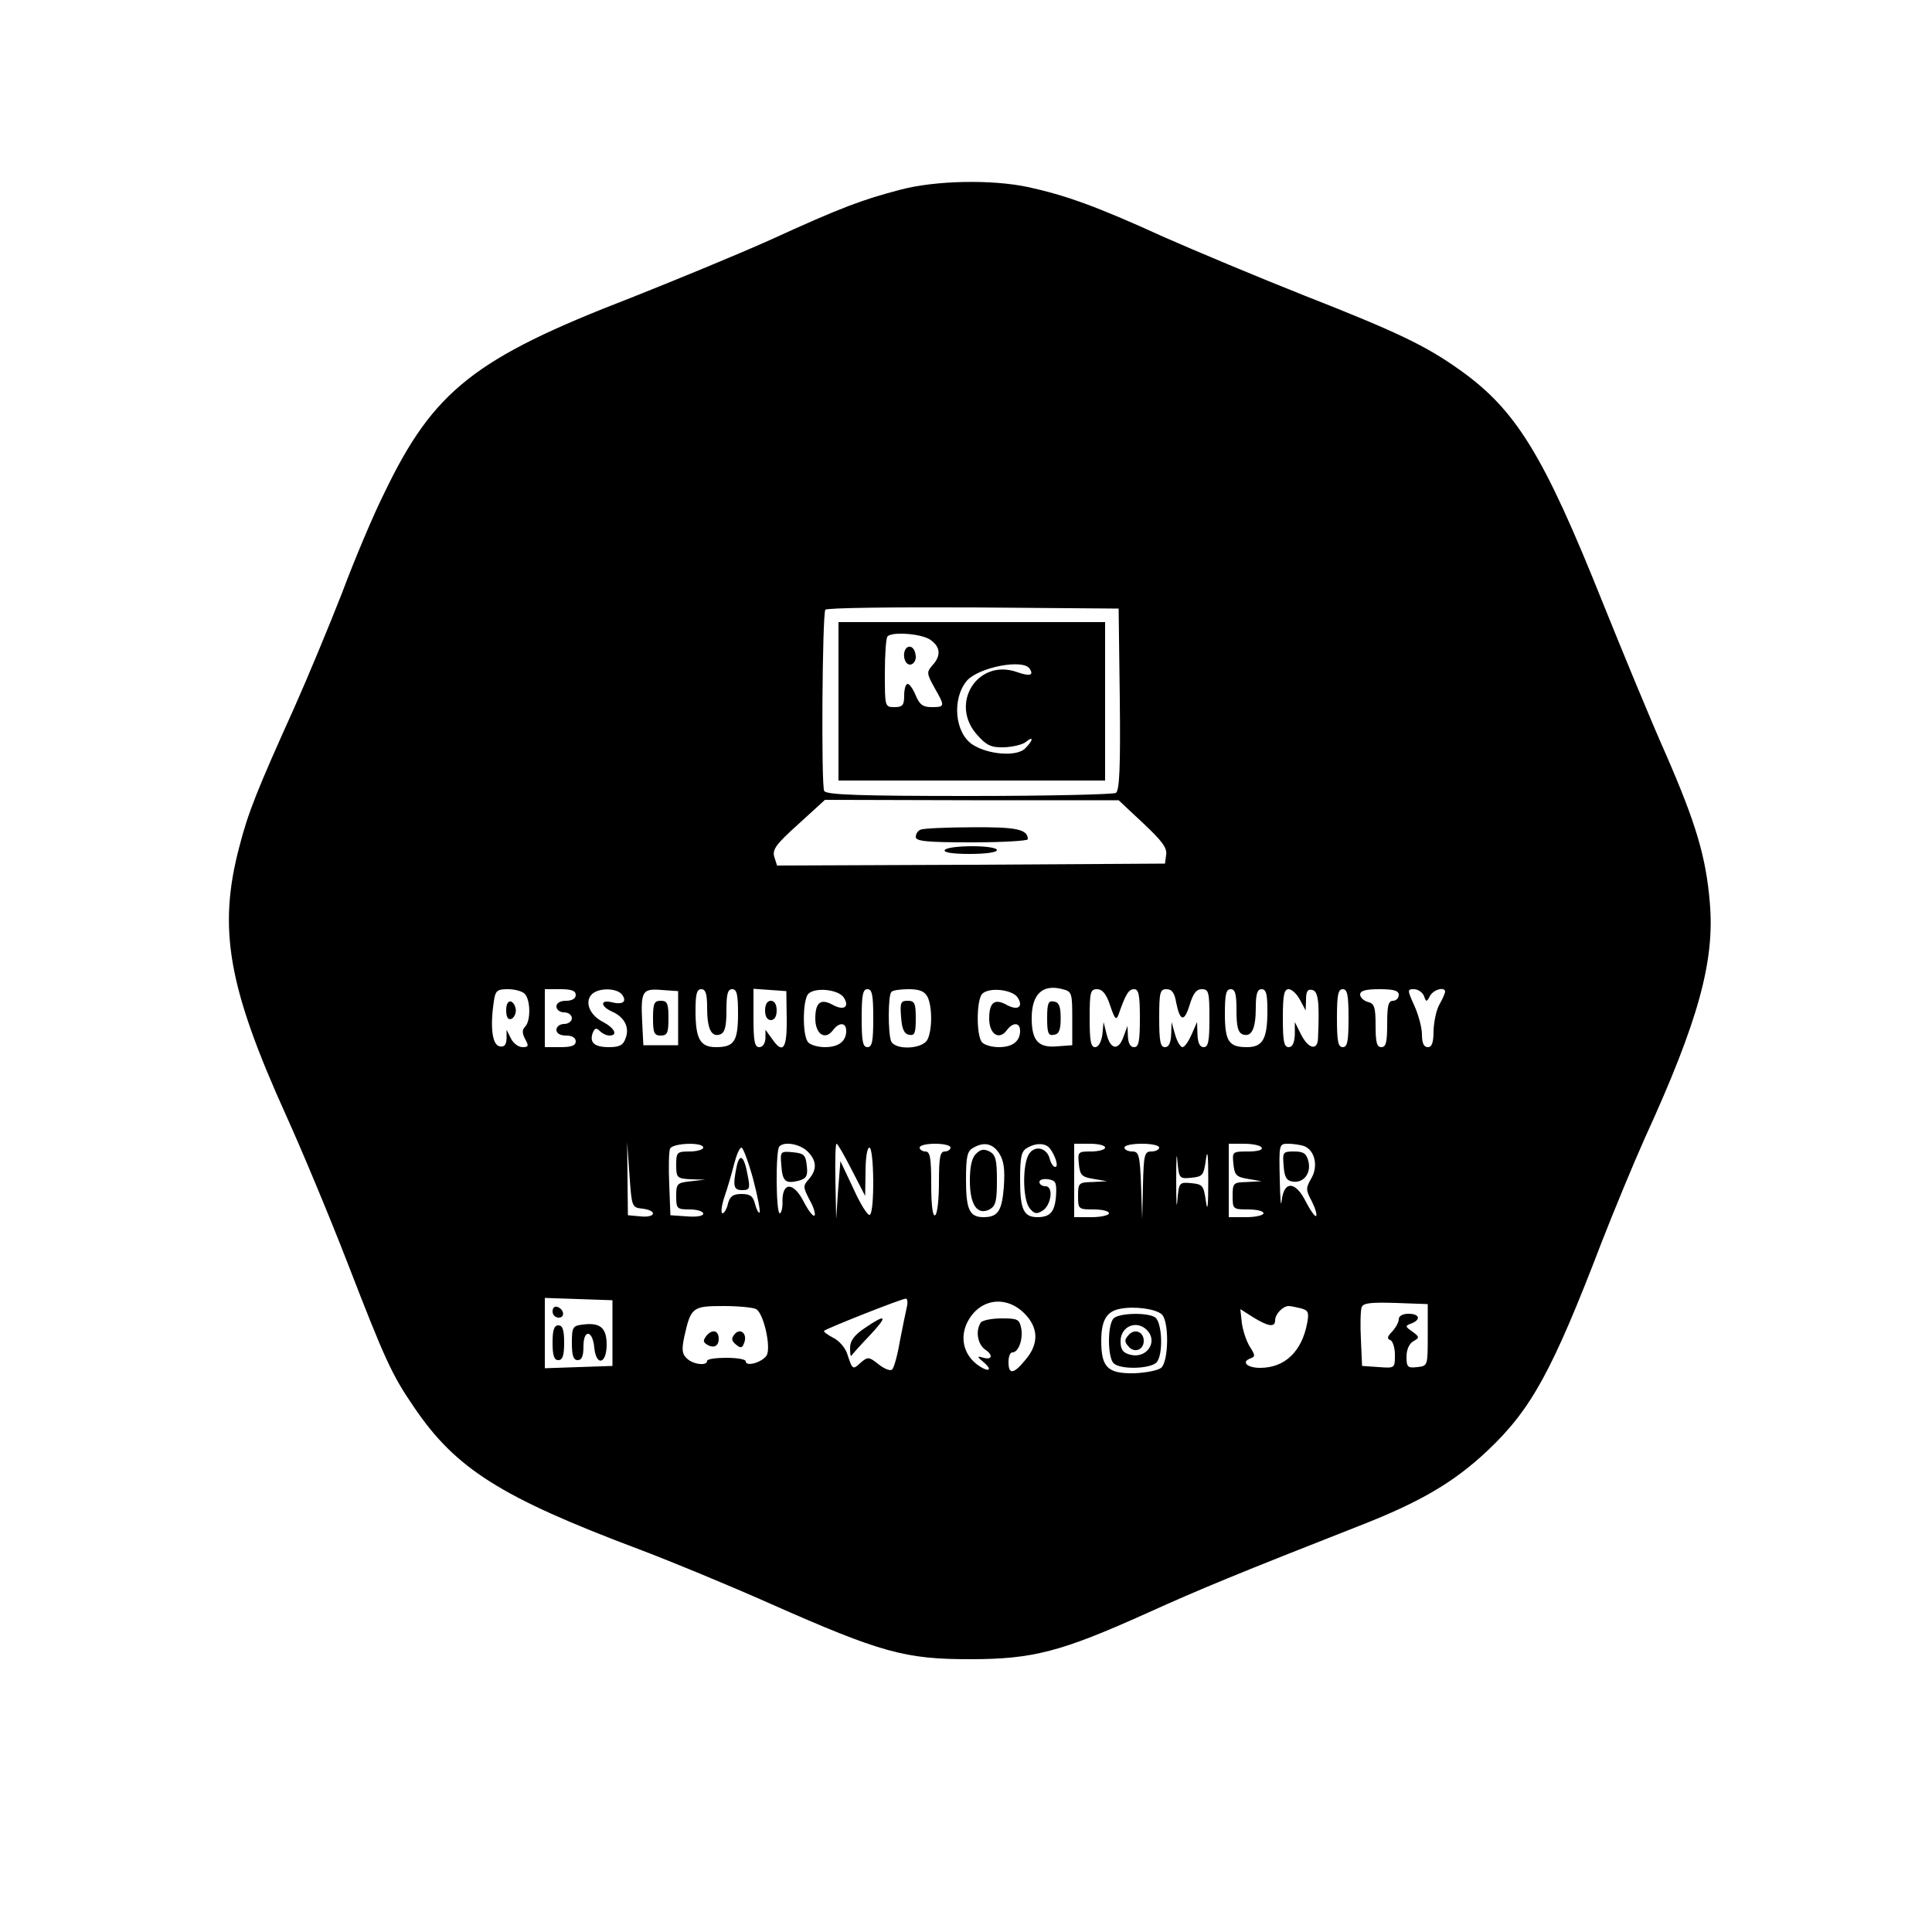 <?xml version="1.0" standalone="no"?>
<!DOCTYPE svg PUBLIC "-//W3C//DTD SVG 20010904//EN"
 "http://www.w3.org/TR/2001/REC-SVG-20010904/DTD/svg10.dtd">
<svg version="1.0" xmlns="http://www.w3.org/2000/svg"
 width="500pt" height="500pt" viewBox="0 0 500 500"
 preserveAspectRatio="xMidYMid meet">

<g transform="translate(0,500) scale(0.1,-0.1)"
fill="#000000" stroke="none">
<path d="M2330 4509 c-99 -26 -151 -45 -337 -130 -87 -39 -250 -106 -361 -150
-404 -156 -510 -240 -637 -504 -30 -60 -79 -177 -110 -260 -32 -82 -88 -217
-125 -300 -93 -206 -118 -268 -140 -354 -57 -214 -30 -365 121 -699 39 -86
111 -258 159 -382 96 -248 114 -288 171 -371 108 -160 225 -234 584 -369 77
-29 230 -92 340 -141 285 -126 347 -143 515 -143 163 0 236 19 460 120 135 61
234 102 550 226 156 61 243 112 330 194 113 107 167 205 295 539 32 82 82 203
112 270 139 304 181 458 168 609 -10 119 -36 206 -115 387 -40 90 -112 265
-162 389 -154 385 -225 500 -372 604 -86 61 -158 96 -400 191 -116 46 -281
115 -367 153 -171 78 -252 107 -349 128 -94 20 -240 17 -330 -7z m568 -1318
c2 -181 -1 -236 -10 -243 -7 -4 -178 -8 -380 -8 -283 0 -369 3 -375 13 -8 13
-5 456 3 469 3 5 175 7 382 6 l377 -3 3 -234z m60 -321 c48 -45 63 -64 60 -82
l-3 -23 -502 -3 -502 -2 -7 22 c-6 19 4 33 62 85 l69 63 380 -1 380 0 63 -59z
m-183 -506 l0 -69 -40 -3 c-48 -4 -65 15 -65 73 0 62 28 89 80 75 24 -6 25
-10 25 -76z m-1417 64 c15 -15 16 -70 1 -85 -8 -8 -8 -17 0 -32 10 -18 9 -21
-7 -21 -10 0 -24 10 -30 23 l-11 22 0 -23 c-1 -17 -6 -22 -18 -20 -19 4 -25
49 -15 116 4 28 8 32 36 32 18 0 37 -5 44 -12z m132 -3 c0 -9 -9 -15 -25 -15
-16 0 -25 -6 -25 -15 0 -8 9 -15 20 -15 11 0 20 -7 20 -15 0 -8 -9 -15 -20
-15 -11 0 -20 -7 -20 -15 0 -9 9 -15 25 -15 16 0 25 -6 25 -15 0 -11 -11 -15
-40 -15 l-40 0 0 75 0 75 40 0 c29 0 40 -4 40 -15z m119 2 c15 -19 3 -28 -25
-21 -31 8 -31 -10 0 -24 32 -14 46 -41 35 -69 -6 -18 -16 -23 -43 -23 -38 0
-51 12 -42 37 5 12 9 14 18 5 7 -7 18 -12 25 -12 23 0 14 19 -16 35 -34 17
-48 50 -31 70 16 19 64 19 79 2z m146 -62 l0 -70 -45 0 -45 0 -3 59 c-4 81 0
88 50 84 l43 -3 0 -70z m75 28 c0 -56 11 -78 34 -70 12 5 16 20 16 62 0 42 3
55 15 55 12 0 15 -14 15 -63 0 -72 -10 -87 -57 -87 -41 0 -53 21 -53 94 0 43
3 56 15 56 11 0 15 -12 15 -47z m206 -30 c1 -78 -10 -93 -39 -50 l-16 22 0
-22 c-1 -14 -7 -23 -16 -23 -12 0 -15 15 -15 76 l0 75 43 -3 42 -3 1 -72z
m148 55 c15 -24 0 -34 -28 -19 -32 18 -46 7 -46 -35 0 -40 25 -57 45 -31 16
22 35 22 35 -1 0 -27 -20 -42 -55 -42 -17 0 -36 5 -43 12 -16 16 -15 111 0
126 18 18 79 11 92 -10z m76 -53 c0 -60 -3 -75 -15 -75 -12 0 -15 15 -15 75 0
60 3 75 15 75 12 0 15 -15 15 -75z m140 56 c13 -25 13 -87 0 -112 -14 -25 -85
-27 -94 -3 -8 21 -8 119 1 127 3 4 23 7 44 7 28 0 41 -5 49 -19z m234 -3 c15
-24 0 -34 -28 -19 -32 18 -46 7 -46 -35 0 -40 25 -57 45 -31 16 22 35 22 35
-1 0 -27 -20 -42 -55 -42 -17 0 -36 5 -43 12 -16 16 -15 111 0 126 18 18 79
11 92 -10z m239 -20 c12 -36 16 -40 22 -23 18 52 26 65 40 65 12 0 15 -15 15
-75 0 -60 -3 -75 -15 -75 -10 0 -15 10 -16 28 l-1 27 -10 -27 c-13 -38 -34
-35 -44 5 l-8 32 -3 -32 c-3 -20 -10 -33 -19 -33 -11 0 -14 16 -14 75 0 67 2
75 19 75 14 0 24 -12 34 -42z m171 7 c10 -49 21 -51 35 -5 9 29 17 40 31 40
18 0 20 -7 20 -75 0 -60 -3 -75 -15 -75 -10 0 -15 11 -16 33 l-1 32 -14 -32
c-8 -18 -18 -33 -24 -33 -5 0 -14 15 -19 33 l-9 32 -1 -32 c-1 -22 -6 -33 -16
-33 -12 0 -15 15 -15 75 0 67 2 75 19 75 14 0 21 -10 25 -35z m156 -20 c0 -42
4 -57 16 -62 23 -8 34 14 34 70 0 35 4 47 15 47 12 0 15 -13 15 -56 0 -73 -12
-94 -53 -94 -47 0 -57 15 -57 87 0 49 3 63 15 63 12 0 15 -13 15 -55z m164 28
l15 -28 1 28 c0 21 4 28 16 25 16 -3 19 -33 15 -125 -1 -33 -25 -28 -44 10
l-16 32 0 -32 c-1 -22 -6 -33 -16 -33 -12 0 -15 15 -15 75 0 59 3 75 15 75 8
0 21 -12 29 -27z m126 -48 c0 -60 -3 -75 -15 -75 -12 0 -15 15 -15 75 0 60 3
75 15 75 12 0 15 -15 15 -75z m130 60 c0 -8 -7 -15 -15 -15 -12 0 -15 -13 -15
-60 0 -47 -3 -60 -15 -60 -12 0 -15 13 -15 56 0 47 -3 57 -20 61 -11 3 -20 12
-20 19 0 10 14 14 50 14 38 0 50 -4 50 -15z m65 -2 c6 -17 7 -17 16 0 10 17
39 24 39 10 -1 -5 -7 -19 -15 -33 -8 -14 -14 -44 -15 -67 0 -31 -4 -43 -15
-43 -10 0 -15 10 -15 33 0 17 -9 51 -20 75 -18 40 -18 42 -1 42 11 0 22 -8 26
-17z m-2022 -551 c39 -5 34 -24 -5 -20 l-33 3 -1 95 -1 95 6 -85 c6 -84 6 -85
34 -88z m157 158 c0 -5 -16 -10 -35 -10 -33 0 -35 -2 -35 -35 0 -33 2 -35 38
-37 l37 -1 -37 -4 c-36 -4 -38 -6 -38 -39 0 -32 2 -34 35 -34 19 0 35 -5 35
-11 0 -6 -17 -9 -42 -7 l-43 3 -3 79 c-2 44 -1 85 2 93 6 15 86 18 86 3z m270
-10 c24 -24 25 -47 3 -72 -15 -17 -15 -20 2 -53 11 -19 16 -37 13 -41 -4 -3
-16 13 -28 36 -26 51 -55 52 -55 2 1 -17 -3 -32 -7 -32 -10 0 -11 164 -1 173
13 14 54 6 73 -13z m114 -47 l35 -68 1 63 c0 34 4 62 10 62 12 0 14 -167 1
-174 -5 -3 -24 27 -42 67 l-34 72 -6 -75 -5 -75 -2 98 c-1 53 0 97 3 97 3 0
20 -30 39 -67z m256 57 c0 -5 -7 -10 -15 -10 -12 0 -15 -15 -15 -79 0 -44 -4
-83 -10 -86 -6 -4 -10 25 -10 79 0 70 -3 86 -15 86 -8 0 -15 5 -15 10 0 6 18
10 40 10 22 0 40 -4 40 -10z m126 -15 c12 -19 15 -41 12 -86 -5 -63 -15 -79
-53 -79 -36 0 -45 20 -45 97 0 58 3 74 18 82 28 17 51 12 68 -14z m131 13 c15
-20 23 -48 14 -48 -5 0 -11 9 -14 20 -7 29 -37 37 -53 15 -18 -25 -18 -116 0
-141 12 -15 18 -17 33 -8 24 14 30 64 9 64 -9 0 -16 5 -16 11 0 6 10 9 23 7
19 -3 22 -8 20 -42 -3 -42 -15 -56 -48 -56 -36 0 -45 20 -45 97 0 58 3 74 18
82 23 14 48 13 59 -1z m143 2 c0 -5 -16 -10 -36 -10 -34 0 -35 -1 -32 -32 3
-29 7 -34 38 -39 l35 -6 -37 -2 c-36 -1 -38 -2 -38 -36 0 -34 1 -35 40 -35 22
0 40 -4 40 -10 0 -5 -20 -10 -45 -10 l-45 0 0 95 0 95 40 0 c22 0 40 -4 40
-10z m140 0 c0 -5 -9 -10 -20 -10 -18 0 -20 -7 -22 -87 l-2 -88 -3 88 c-3 79
-6 87 -23 87 -11 0 -20 5 -20 10 0 6 20 10 45 10 25 0 45 -4 45 -10z m83 -78
c30 3 32 6 38 48 4 29 6 11 6 -55 0 -66 -2 -84 -6 -55 -6 42 -8 45 -38 48 -31
3 -32 2 -36 -45 -2 -26 -3 -3 -3 52 0 55 1 78 3 52 4 -47 5 -48 36 -45z m182
78 c4 -6 -10 -10 -35 -10 -41 0 -41 -1 -38 -32 3 -29 7 -34 38 -39 l35 -6 -37
-2 c-36 -1 -38 -2 -38 -36 0 -34 1 -35 40 -35 22 0 40 -4 40 -10 0 -5 -20 -10
-45 -10 l-45 0 0 95 0 95 39 0 c22 0 43 -4 46 -10z m110 4 c28 -11 37 -52 19
-83 -15 -26 -15 -30 1 -60 9 -18 14 -35 11 -38 -2 -3 -14 13 -26 36 -27 55
-57 56 -63 4 -2 -21 -4 4 -5 55 -2 91 -2 92 22 92 13 0 32 -3 41 -6z m-1426
-85 c12 -45 19 -84 17 -87 -3 -2 -8 7 -12 22 -5 20 -12 26 -35 26 -22 0 -30
-6 -35 -25 -3 -14 -10 -25 -14 -25 -5 0 -3 19 5 43 8 23 19 61 25 85 6 23 14
42 19 42 4 0 18 -37 30 -81z m-364 -399 l0 -85 -87 -3 -88 -3 0 91 0 91 88 -3
87 -3 0 -85z m762 68 c-3 -13 -11 -52 -18 -88 -6 -36 -15 -69 -20 -74 -4 -5
-20 1 -35 13 -25 20 -28 20 -46 5 -21 -20 -22 -19 -35 21 -5 17 -22 36 -37 43
-15 8 -26 16 -23 18 6 6 200 83 211 83 4 1 6 -9 3 -21z m304 -17 c37 -37 38
-79 3 -120 -31 -38 -44 -39 -44 -6 0 14 4 25 10 25 16 0 28 34 23 62 -5 24 -9
26 -51 26 -26 0 -50 -5 -54 -11 -14 -22 -8 -56 12 -70 22 -15 17 -28 -8 -20
-13 4 -13 1 2 -11 29 -24 13 -29 -17 -6 -34 27 -43 70 -23 109 31 60 99 70
147 22z m1044 -56 c0 -80 0 -80 -27 -83 -25 -3 -28 0 -28 27 0 18 7 34 18 40
16 9 16 11 -3 25 -19 13 -19 15 -2 21 25 10 21 25 -8 25 -15 0 -25 -6 -25 -14
0 -8 -8 -22 -17 -32 -13 -13 -14 -19 -5 -22 6 -2 12 -19 12 -38 0 -35 0 -35
-42 -32 l-43 3 -3 69 c-2 38 -1 75 2 83 4 11 25 13 88 11 l83 -3 0 -80z
m-1738 67 c20 -12 39 -100 27 -120 -12 -18 -54 -30 -54 -15 0 5 -22 9 -50 9
-27 0 -50 -3 -50 -8 0 -14 -38 -9 -53 7 -12 11 -13 23 -6 56 17 76 21 79 102
79 40 0 77 -4 84 -8z m1049 -13 c20 -16 19 -122 -1 -139 -9 -7 -41 -13 -71
-14 -68 -1 -84 16 -84 84 0 53 14 77 50 83 36 7 89 0 106 -14z m361 15 c19 -5
21 -11 16 -38 -14 -74 -58 -116 -122 -116 -33 0 -49 15 -26 24 14 5 14 8 0 30
-9 14 -18 41 -21 61 l-4 37 33 -21 c39 -24 57 -27 57 -8 0 16 20 37 35 37 5 0
20 -3 32 -6z"/>
<path d="M2170 3185 l0 -205 345 0 345 0 0 205 0 205 -345 0 -345 0 0 -205z
m238 159 c26 -18 28 -41 5 -66 -15 -17 -15 -21 5 -57 28 -49 28 -51 -7 -51
-22 0 -31 6 -41 30 -7 17 -16 30 -21 30 -5 0 -9 -13 -9 -30 0 -25 -4 -30 -25
-30 -25 0 -25 1 -25 88 0 49 3 92 7 95 12 13 89 7 111 -9z m257 -75 c11 -17 0
-20 -34 -8 -101 35 -175 -82 -102 -163 24 -27 36 -33 70 -32 22 1 48 7 56 14
21 17 19 4 -2 -17 -22 -22 -96 -16 -136 10 -46 30 -54 118 -15 165 30 35 147
58 163 31z"/>
<path d="M2346 3323 c-12 -12 -6 -43 9 -43 8 0 15 9 15 19 0 21 -13 34 -24 24z"/>
<path d="M2383 2853 c-7 -2 -13 -11 -13 -19 0 -11 27 -14 145 -14 80 0 145 4
145 8 0 26 -30 32 -144 31 -67 0 -127 -3 -133 -6z"/>
<path d="M2445 2800 c-4 -6 20 -10 64 -10 41 0 71 4 71 10 0 6 -28 10 -64 10
-36 0 -68 -4 -71 -10z"/>
<path d="M2710 2365 c0 -39 3 -46 18 -43 13 2 17 13 17 43 0 30 -4 41 -17 43
-15 3 -18 -4 -18 -43z"/>
<path d="M1310 2385 c0 -17 5 -25 13 -22 6 2 12 12 12 22 0 10 -6 20 -12 23
-8 2 -13 -6 -13 -23z"/>
<path d="M1690 2365 c0 -38 3 -45 20 -45 17 0 20 7 20 45 0 38 -3 45 -20 45
-17 0 -20 -7 -20 -45z"/>
<path d="M1980 2385 c0 -16 6 -25 15 -25 9 0 15 9 15 25 0 16 -6 25 -15 25 -9
0 -15 -9 -15 -25z"/>
<path d="M2332 2368 c2 -31 8 -44 21 -46 14 -3 17 4 17 42 0 40 -3 46 -21 46
-18 0 -20 -5 -17 -42z"/>
<path d="M2022 1985 c3 -42 10 -49 44 -41 21 6 25 12 22 39 -3 28 -7 32 -36
35 -32 3 -33 2 -30 -33z"/>
<path d="M2526 2014 c-11 -10 -16 -34 -16 -69 0 -63 19 -91 51 -75 16 9 19 22
19 75 0 53 -3 66 -19 75 -15 7 -23 6 -35 -6z"/>
<path d="M3322 1983 c2 -30 8 -39 24 -41 28 -4 48 22 40 53 -5 20 -13 25 -37
25 -29 0 -30 -2 -27 -37z"/>
<path d="M1906 1979 c-10 -50 -7 -59 15 -59 19 0 21 4 14 38 -9 51 -21 60 -29
21z"/>
<path d="M1430 1606 c0 -9 7 -16 16 -16 17 0 14 22 -4 28 -7 2 -12 -3 -12 -12z"/>
<path d="M1508 1572 c-26 -3 -28 -7 -28 -48 0 -32 4 -44 15 -44 11 0 15 11 15
36 0 45 24 42 28 -4 5 -49 32 -42 32 8 0 44 -17 58 -62 52z"/>
<path d="M1430 1525 c0 -33 4 -45 15 -45 11 0 15 12 15 45 0 33 -4 45 -15 45
-11 0 -15 -12 -15 -45z"/>
<path d="M2238 1563 c-27 -18 -38 -33 -38 -51 0 -14 1 -23 3 -21 1 2 22 26 47
52 49 52 45 59 -12 20z"/>
<path d="M1829 1544 c-10 -13 -10 -17 1 -24 17 -10 30 -4 30 15 0 22 -16 26
-31 9z"/>
<path d="M1901 1547 c-9 -11 -8 -17 4 -27 12 -10 16 -9 21 5 9 23 -10 40 -25
22z"/>
<path d="M2882 1588 c-16 -16 -16 -100 0 -116 17 -17 94 -15 111 2 18 19 15
105 -4 117 -21 13 -93 11 -107 -3z m86 -30 c30 -30 0 -75 -43 -64 -19 5 -25
13 -25 35 0 38 41 56 68 29z"/>
<path d="M2920 1544 c-10 -11 -10 -17 0 -28 15 -19 40 -10 40 14 0 24 -25 33
-40 14z"/>
</g>
</svg>
